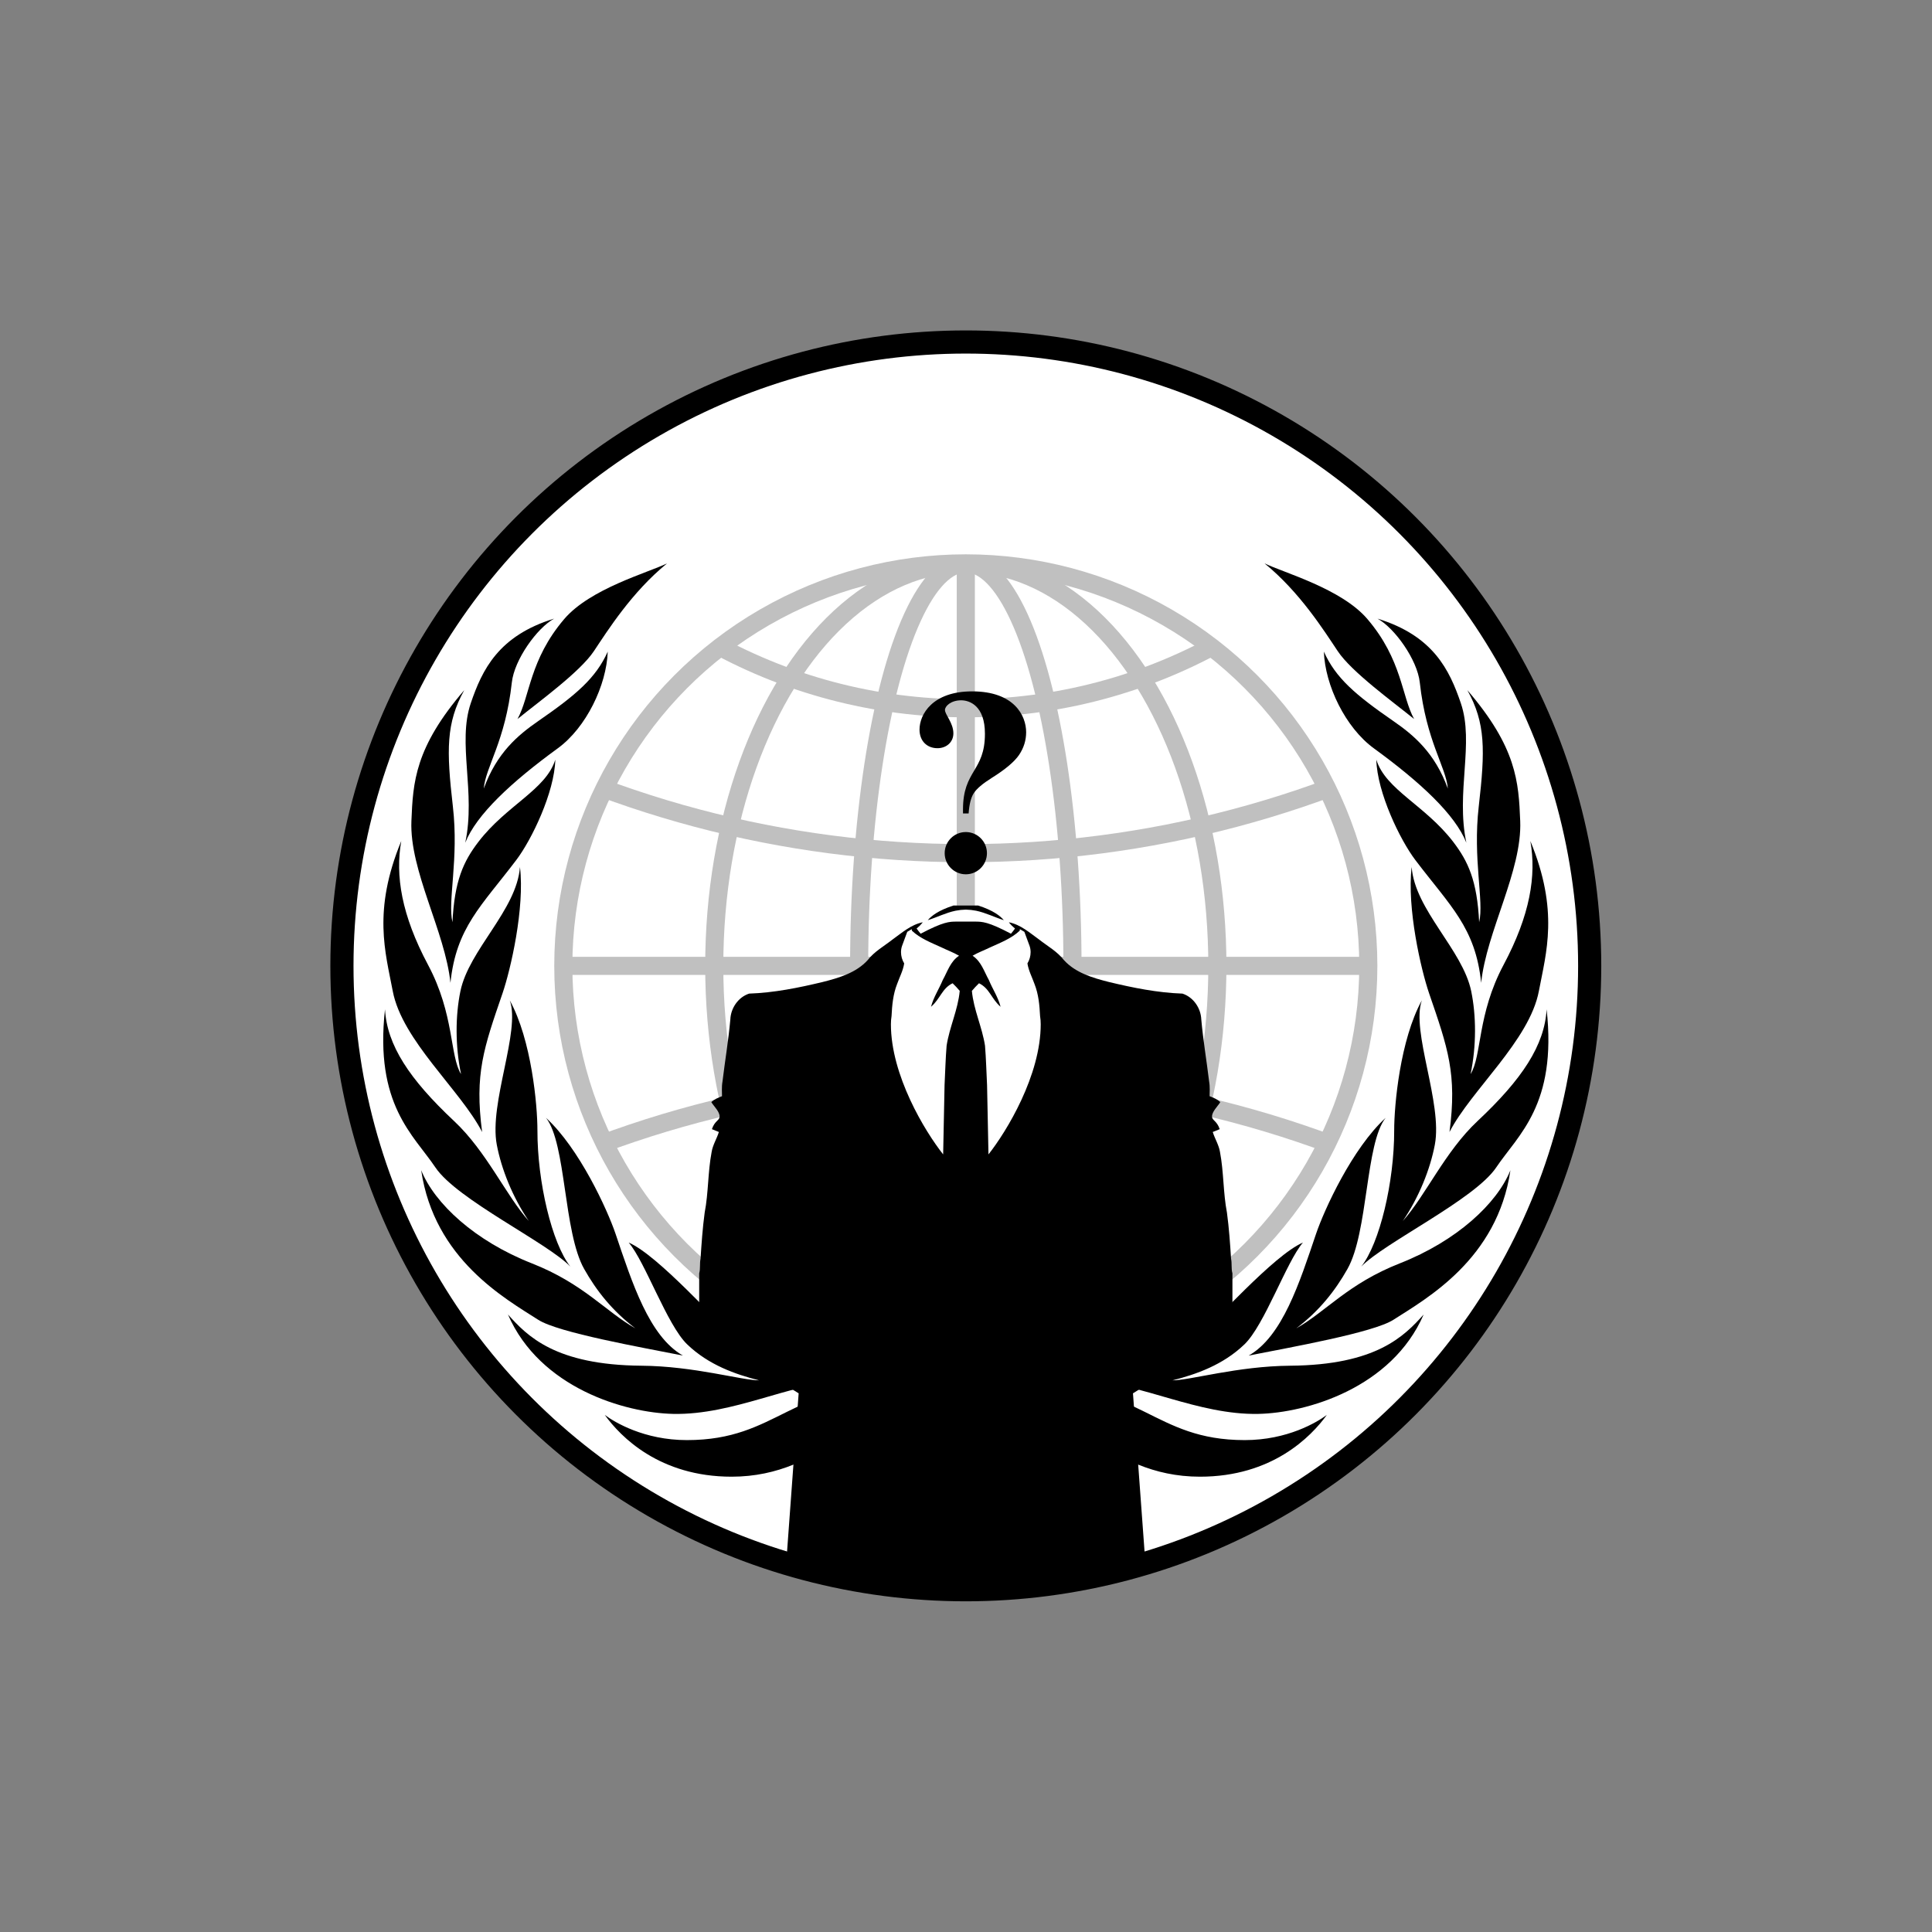 <?xml version="1.0" encoding="UTF-8" standalone="no"?>
<svg
   width="456"
   height="456"
   viewBox="0 0 456 456"
   version="1.1"
   xml:space="preserve"
   style="fill-rule:evenodd;clip-rule:evenodd;stroke-linejoin:round;stroke-miterlimit:2;"
   id="svg4"
   sodipodi:docname="splash.svg"
   inkscape:version="1.4 (86a8ad7, 2024-10-11)"
   xmlns:inkscape="http://www.inkscape.org/namespaces/inkscape"
   xmlns:sodipodi="http://sodipodi.sourceforge.net/DTD/sodipodi-0.dtd"
   xmlns:xlink="http://www.w3.org/1999/xlink"
   xmlns="http://www.w3.org/2000/svg"
   xmlns:svg="http://www.w3.org/2000/svg"><rect x="0" y="0" width="456" height="456" fill="#808080" stroke="none"/><defs
   id="defs4"><circle
     id="a"
     cy="250"
     cx="375"
     r="100" /></defs><sodipodi:namedview
   id="namedview4"
   pagecolor="#505050"
   bordercolor="#eeeeee"
   borderopacity="1"
   inkscape:showpageshadow="0"
   inkscape:pageopacity="0"
   inkscape:pagecheckerboard="0"
   inkscape:deskcolor="#505050"
   inkscape:zoom="1.7872807"
   inkscape:cx="227.72025"
   inkscape:cy="228"
   inkscape:window-width="1920"
   inkscape:window-height="1017"
   inkscape:window-x="-8"
   inkscape:window-y="-8"
   inkscape:window-maximized="1"
   inkscape:current-layer="svg4" />
    
    
    
    
<g
   transform="matrix(0.95,0,0,0.95,-128.295,-9.53)"
   id="g27"><circle
     r="155"
     cy="250"
     stroke="#000000"
     cx="375"
     stroke-miterlimit="10"
     stroke-width="5.75"
     fill="#ffffff"
     id="circle1" /><g
     id="g8"><circle
       r="100"
       cy="250"
       stroke="#c0c0c0"
       cx="375"
       stroke-miterlimit="4.5"
       stroke-width="4.5"
       fill="none"
       id="circle2" /><defs
       id="defs2"><circle
         id="circle4"
         cy="250"
         cx="375"
         r="100" /></defs><clipPath
       id="b"><use
         overflow="visible"
         xlink:href="#a"
         id="use2" /></clipPath><g
       clip-path="url(#b)"
       stroke="#c0c0c0"
       stroke-miterlimit="4.5"
       stroke-width="4.5"
       fill="none"
       id="g7"><ellipse
         rx="62.5"
         cy="250"
         ry="100"
         cx="375"
         id="ellipse2" /><ellipse
         rx="26.5"
         cy="250"
         ry="100"
         cx="375"
         id="ellipse3" /><circle
         r="130"
         cy="444"
         cx="375"
         id="circle3" /><circle
         r="260"
         cy="538"
         cx="375"
         id="circle5" /><circle
         r="130"
         cy="56"
         cx="375"
         id="circle6" /><circle
         r="260"
         cy="-38"
         cx="375"
         id="circle7" /><line
         y2="250"
         x1="275"
         x2="475"
         y1="250"
         id="line6" /><line
         y2="350"
         x1="375"
         x2="375"
         y1="150"
         id="line7" /></g></g><g
     id="g24"><g
       id="g15"><path
         d="m 285.3,361.56 c 2.42,1.82 9.79,6.26 20.4,6.26 22.82,0 25.55,-14.14 54.53,-14.14 22.93,0 43.63,18.48 53.52,27.87 l -6.26,5.45 c -3.63,-5.05 -23.83,-29.28 -44.23,-29.28 -13.02,0 -22.92,19.19 -46.45,19.19 -17.87,0 -27.57,-9.89 -31.51,-15.35 z"
         id="path8" /><path
         d="m 342.28,353.74 c -10.2,-0.25 -25.04,7.89 -39.98,7.57 -11.92,-0.25 -33.12,-6.41 -41.05,-24.69 4.8,5.35 11.74,12.55 33.17,12.72 13.02,0.1 24.94,3.64 29.23,3.64 -5.91,-1.51 -12.54,-3.82 -17.87,-8.94 -5,-4.8 -10.45,-20.55 -14.54,-25.3 7.42,3.23 21.76,19.69 27.52,24.54 9.42,7.94 13.83,8.08 23.52,10.46 z"
         id="path9" /><path
         d="m 304.72,346.82 c -10.2,-2.02 -30.97,-5.69 -35.95,-8.89 -8.18,-5.25 -25.85,-15.04 -29.08,-37.16 3.33,8.28 13.33,17.57 27.47,23.13 12.88,5.06 18.38,12.01 25.75,16.16 -5.75,-4.34 -9.7,-9.39 -12.72,-14.74 -5.19,-9.17 -4.44,-31.2 -9.49,-37.56 8.28,7.57 15.26,22.85 17.27,28.78 4.13,12.21 8.37,25.53 16.75,30.28 z"
         id="path10" /><path
         d="m 276.75,324.71 c -5.76,-5.96 -28.18,-16.66 -33.53,-24.64 -5.42,-8.07 -15.15,-15.55 -12.52,-39.28 0.49,8.91 6.08,17.38 17.17,27.77 8.08,7.57 12.91,18.53 18.56,24.83 -4.05,-5.96 -6.82,-12.93 -7.96,-18.97 -1.96,-10.35 5.96,-28.2 3.23,-35.85 5.4,9.83 6.88,26.05 6.87,32.31 -0.02,12.9 3.63,28.07 8.18,33.83 z"
         id="path11" /><path
         d="m 254.83,291.28 c -5.35,-10.4 -19.89,-22.72 -22.21,-35.04 -1.8,-9.55 -5.05,-19.9 2.12,-37.26 -1.52,8.58 0.04,18.37 6.67,30.8 6.56,12.32 5.35,22.52 8.18,27.11 -1.48,-7.06 -1.4,-14.55 -0.16,-20.58 2.12,-10.32 13.99,-20.17 14.8,-30.87 1.21,10.2 -2.31,25.48 -4.34,31.4 -4.65,13.54 -6.97,19.99 -5.06,34.44 z"
         id="path12" /><path
         d="m 246.96,254.21 c -1.31,-12.72 -10.2,-27.87 -9.7,-40.19 0.39,-9.71 0.88,-18.26 13.13,-32.52 -4.54,8.18 -4.44,14.88 -2.83,28.88 1.52,13.13 -1.35,23.53 -0.1,28.78 0.5,-10.3 2.72,-15.11 6.46,-19.99 6.97,-9.09 16.76,-12.92 19.09,-20.4 -0.21,8.18 -5.91,19.95 -9.7,24.94 -8.64,11.4 -14.94,16.77 -16.35,30.5 z"
         id="path13" /><path
         d="m 250.64,219.4 c 2.66,-12.51 -2.01,-24.75 1.37,-34.66 2.82,-8.28 6.86,-16.76 20.7,-21.01 -4.24,2.33 -9.88,10.18 -10.5,15.86 -1.61,14.64 -6.54,20.98 -6.97,26.36 3.23,-8.89 8.47,-13.27 13.53,-16.77 9.42,-6.51 14.34,-10.7 17.27,-17.26 -0.3,8.38 -5.35,18.88 -12.42,24.03 -11.56,8.42 -20.2,16.46 -22.98,23.45 z"
         id="path14" /><path
         d="m 300.78,150 c -4.75,2.32 -19.09,6.26 -25.55,13.83 -8.65,10.13 -8.49,19.19 -11.61,24.84 5.35,-4.34 15.55,-11.71 18.98,-16.87 3.44,-5.14 9.39,-14.63 18.18,-21.8 z"
         id="path15" /></g><g
       id="g23"><path
         d="m 464.7,361.56 c -2.42,1.82 -9.79,6.26 -20.4,6.26 -22.82,0 -25.55,-14.14 -54.53,-14.14 -22.93,0 -43.63,18.48 -53.52,27.87 l 6.26,5.45 c 3.63,-5.05 23.83,-29.28 44.23,-29.28 13.02,0 22.92,19.19 46.45,19.19 17.87,0 27.57,-9.89 31.51,-15.35 z"
         id="path16" /><path
         d="m 407.72,353.74 c 10.2,-0.25 25.04,7.89 39.98,7.57 11.92,-0.25 33.12,-6.41 41.05,-24.69 -4.8,5.35 -11.74,12.55 -33.17,12.72 -13.02,0.1 -24.94,3.64 -29.23,3.64 5.91,-1.51 12.54,-3.82 17.87,-8.94 5,-4.8 10.45,-20.55 14.54,-25.3 -7.42,3.23 -21.76,19.69 -27.52,24.54 -9.42,7.94 -13.83,8.08 -23.52,10.46 z"
         id="path17" /><path
         d="m 445.28,346.82 c 10.2,-2.02 30.97,-5.69 35.95,-8.89 8.18,-5.25 25.85,-15.04 29.08,-37.16 -3.33,8.28 -13.33,17.57 -27.47,23.13 -12.88,5.06 -18.38,12.01 -25.75,16.16 5.75,-4.34 9.7,-9.39 12.72,-14.74 5.19,-9.17 4.44,-31.2 9.49,-37.56 -8.28,7.57 -15.26,22.85 -17.27,28.78 -4.13,12.21 -8.37,25.53 -16.75,30.28 z"
         id="path18" /><path
         d="m 473.25,324.71 c 5.76,-5.96 28.18,-16.66 33.53,-24.64 5.42,-8.07 15.15,-15.55 12.52,-39.28 -0.49,8.91 -6.08,17.38 -17.17,27.77 -8.08,7.57 -12.91,18.53 -18.56,24.83 4.05,-5.96 6.82,-12.93 7.96,-18.97 1.96,-10.35 -5.96,-28.2 -3.23,-35.85 -5.4,9.83 -6.88,26.05 -6.87,32.31 0.02,12.9 -3.63,28.07 -8.18,33.83 z"
         id="path19" /><path
         d="m 495.17,291.28 c 5.35,-10.4 19.89,-22.72 22.21,-35.04 1.8,-9.55 5.05,-19.9 -2.12,-37.26 1.52,8.58 -0.04,18.37 -6.67,30.8 -6.56,12.32 -5.35,22.52 -8.18,27.11 1.48,-7.06 1.4,-14.55 0.16,-20.58 -2.12,-10.32 -13.99,-20.17 -14.8,-30.87 -1.21,10.2 2.31,25.48 4.34,31.4 4.65,13.54 6.97,19.99 5.06,34.44 z"
         id="path20" /><path
         d="m 503.04,254.21 c 1.31,-12.72 10.2,-27.87 9.7,-40.19 -0.39,-9.71 -0.88,-18.26 -13.13,-32.52 4.54,8.18 4.44,14.88 2.83,28.88 -1.52,13.13 1.35,23.53 0.1,28.78 -0.5,-10.3 -2.72,-15.11 -6.46,-19.99 -6.97,-9.09 -16.76,-12.92 -19.09,-20.4 0.21,8.18 5.91,19.95 9.7,24.94 8.64,11.4 14.94,16.77 16.35,30.5 z"
         id="path21" /><path
         d="m 499.36,219.4 c -2.66,-12.51 2.01,-24.75 -1.37,-34.66 -2.82,-8.28 -6.86,-16.76 -20.7,-21.01 4.24,2.33 9.88,10.18 10.5,15.86 1.61,14.64 6.54,20.98 6.97,26.36 -3.23,-8.89 -8.47,-13.27 -13.53,-16.77 -9.42,-6.51 -14.34,-10.7 -17.27,-17.26 0.3,8.38 5.35,18.88 12.42,24.03 11.56,8.42 20.2,16.46 22.98,23.45 z"
         id="path22" /><path
         d="m 449.22,150 c 4.75,2.32 19.09,6.26 25.55,13.83 8.65,10.13 8.49,19.19 11.61,24.84 -5.35,-4.34 -15.55,-11.71 -18.98,-16.87 -3.44,-5.14 -9.39,-14.63 -18.18,-21.8 z"
         id="path23" /></g></g><g
     id="g25"><circle
       cy="222"
       cx="375"
       r="5.25"
       id="circle24" /><path
       d="m 388.23,197.59 c 1.17,-1.73 1.76,-3.62 1.76,-5.65 0,-4.05 -2.91,-10.14 -13.42,-10.14 -9.83,0 -13.07,5.7 -13.07,9.5 0,2.87 1.9,4.62 4.46,4.62 2.19,0 3.95,-1.47 3.95,-3.69 0,-2.61 -2.09,-4.65 -2.09,-5.81 0,-0.96 1.49,-2.4 4.02,-2.4 2.09,0 5.91,1.32 5.91,8.31 0,9.41 -5.45,8.99 -5.45,18.82 v 0.98 h 1.4 c 0.16,-2.27 0.58,-3.95 1.28,-5.04 0.72,-1.11 2.21,-2.38 4.46,-3.79 3.36,-2.1 5.62,-4 6.79,-5.71 z"
       id="path24" /></g><g
     id="g26"><polygon
       fill="#ffffff"
       points="365.55,238.65 364.2,239.31 360,241.5 356,245 356,297 394,297 394,245 390,241.5 385.8,239.31 384.45,238.65 378.05,235.5 371.95,235.5 "
       id="polygon25" /><path
       d="m 380.63,296.84 -0.35,-17.22 c -0.17,-3.27 -0.24,-6.53 -0.51,-9.79 -0.71,-4.63 -2.83,-8.94 -3.26,-13.62 0.55,-0.67 1.15,-1.28 1.77,-1.89 2.65,1.28 3.05,3.86 5.36,5.84 -0.6,-2.36 -2,-4.42 -2.92,-6.66 -1.17,-2.1 -1.89,-4.61 -4.04,-6.02 1.4,-0.82 2.93,-1.37 4.38,-2.08 2.54,-1.16 5.29,-2.21 7.33,-4.14 0.04,-0.15 0.04,-0.27 0.03,-0.39 l 1.13,0.67 c 0.4,1.19 0.9,2.33 1.3,3.52 0.17,0.5 0.25,1.02 0.25,1.54 0,0.97 -0.28,1.95 -0.79,2.79 0.27,1.77 1.16,3.43 1.76,5.12 1,2.53 1.25,5.26 1.38,7.95 0.11,0.67 0.16,1.37 0.16,2.04 0,12.69 -8.42,26.57 -12.98,32.34 z M 356.39,264.5 c 0,-0.67 0.05,-1.37 0.16,-2.04 0.13,-2.69 0.38,-5.42 1.38,-7.95 0.6,-1.69 1.49,-3.35 1.76,-5.12 -0.51,-0.84 -0.79,-1.82 -0.79,-2.79 0,-0.52 0.08,-1.04 0.25,-1.54 0.4,-1.19 0.9,-2.33 1.3,-3.52 l 1.13,-0.67 c -0.01,0.12 -0.01,0.24 0.03,0.39 2.04,1.93 4.79,2.98 7.33,4.14 1.45,0.71 2.98,1.26 4.38,2.08 -2.15,1.41 -2.87,3.92 -4.04,6.02 -0.92,2.24 -2.32,4.3 -2.92,6.66 2.31,-1.98 2.71,-4.56 5.36,-5.84 0.62,0.61 1.22,1.22 1.77,1.89 -0.43,4.68 -2.55,8.99 -3.26,13.62 -0.27,3.26 -0.34,6.52 -0.51,9.79 l -0.35,17.22 c -4.56,-5.77 -12.98,-19.65 -12.98,-32.34 z m 60.14,91.7 c 4.06,-2.61 8.38,-4.81 12.42,-7.45 l 4.77,-3.06 c 2.4,-1.38 4.29,-3.38 6.45,-5.06 0.4,-2.37 0.62,-4.75 1.07,-7.11 v -7.13 c -0.34,-1.19 -0.08,-2.43 -0.34,-3.63 -0.24,-3.81 -0.51,-7.65 -1.02,-11.44 -0.96,-4.99 -0.78,-10.09 -1.73,-15.08 -0.28,-1.76 -1.28,-3.28 -1.8,-4.97 0.57,-0.23 1.14,-0.48 1.73,-0.7 -0.71,-2.13 -1.91,-2.14 -1.91,-3.15 0,-1.22 1.37,-2.47 2.05,-3.56 -0.71,-0.74 -1.71,-1.1 -2.65,-1.48 0.01,-0.55 0.03,-1.11 0.03,-1.66 0,-0.67 -0.03,-1.33 -0.15,-1.99 -0.62,-5.15 -1.49,-10.27 -1.95,-15.44 -0.11,-2.76 -1.92,-5.5 -4.67,-6.4 -6.18,-0.21 -12.3,-1.45 -18.29,-2.89 -4.05,-1.02 -8.32,-2.29 -11.17,-5.44 -1.63,-2.12 -4.05,-3.45 -6.14,-5.09 -2.34,-1.67 -4.58,-3.71 -7.52,-4.3 0.02,0.05 0.06,0.09 0.09,0.14 l 0.61,0.68 c 0.28,0.23 0.55,0.48 0.81,0.73 -0.3,0.46 -0.66,0.86 -1,1.29 -5.65,-2.98 -7.16,-3.01 -8.91,-3.01 h -4.62 c -1.75,0 -3.26,0.03 -8.91,3.01 -0.34,-0.43 -0.7,-0.83 -1,-1.29 0.26,-0.25 0.53,-0.5 0.81,-0.73 l 0.61,-0.68 c 0.03,-0.05 0.07,-0.09 0.09,-0.14 -2.94,0.59 -5.18,2.63 -7.52,4.3 -2.09,1.64 -4.51,2.97 -6.14,5.09 -2.85,3.15 -7.12,4.42 -11.17,5.44 -5.99,1.44 -12.11,2.68 -18.29,2.89 -2.75,0.9 -4.56,3.64 -4.67,6.4 -0.46,5.17 -1.33,10.29 -1.95,15.44 -0.12,0.66 -0.15,1.32 -0.15,1.99 0,0.55 0.02,1.11 0.03,1.66 -0.94,0.38 -1.94,0.74 -2.65,1.48 0.68,1.09 2.05,2.34 2.05,3.56 0,1.01 -1.2,1.02 -1.91,3.15 0.59,0.22 1.16,0.47 1.73,0.7 -0.52,1.69 -1.52,3.21 -1.8,4.97 -0.95,4.99 -0.77,10.09 -1.73,15.08 -0.51,3.79 -0.78,7.63 -1.02,11.44 -0.26,1.2 0,2.44 -0.34,3.63 v 7.13 c 0.45,2.36 0.67,4.74 1.07,7.11 2.16,1.68 4.05,3.68 6.45,5.06 l 4.77,3.06 c 4.04,2.64 8.36,4.84 12.42,7.45 l -3.02,41.24 c 21.01,3.96 30.95,6.27 39.91,7.2 1.56,0.16 3.09,0.28 4.64,0.36 1.55,-0.08 3.08,-0.2 4.64,-0.36 8.96,-0.93 18.9,-3.24 39.91,-7.2 z"
       id="path25" /><path
       d="m 371.95,235 c -3.79,1.22 -5.5,2.59 -6.4,3.65 2.32,-0.73 4.49,-1.85 6.89,-2.35 0.86,-0.17 1.69,-0.26 2.56,-0.28 0.87,0.02 1.7,0.11 2.56,0.28 2.4,0.5 4.57,1.62 6.89,2.35 -0.9,-1.06 -2.61,-2.43 -6.4,-3.65 z"
       id="path26" /></g></g></svg>
